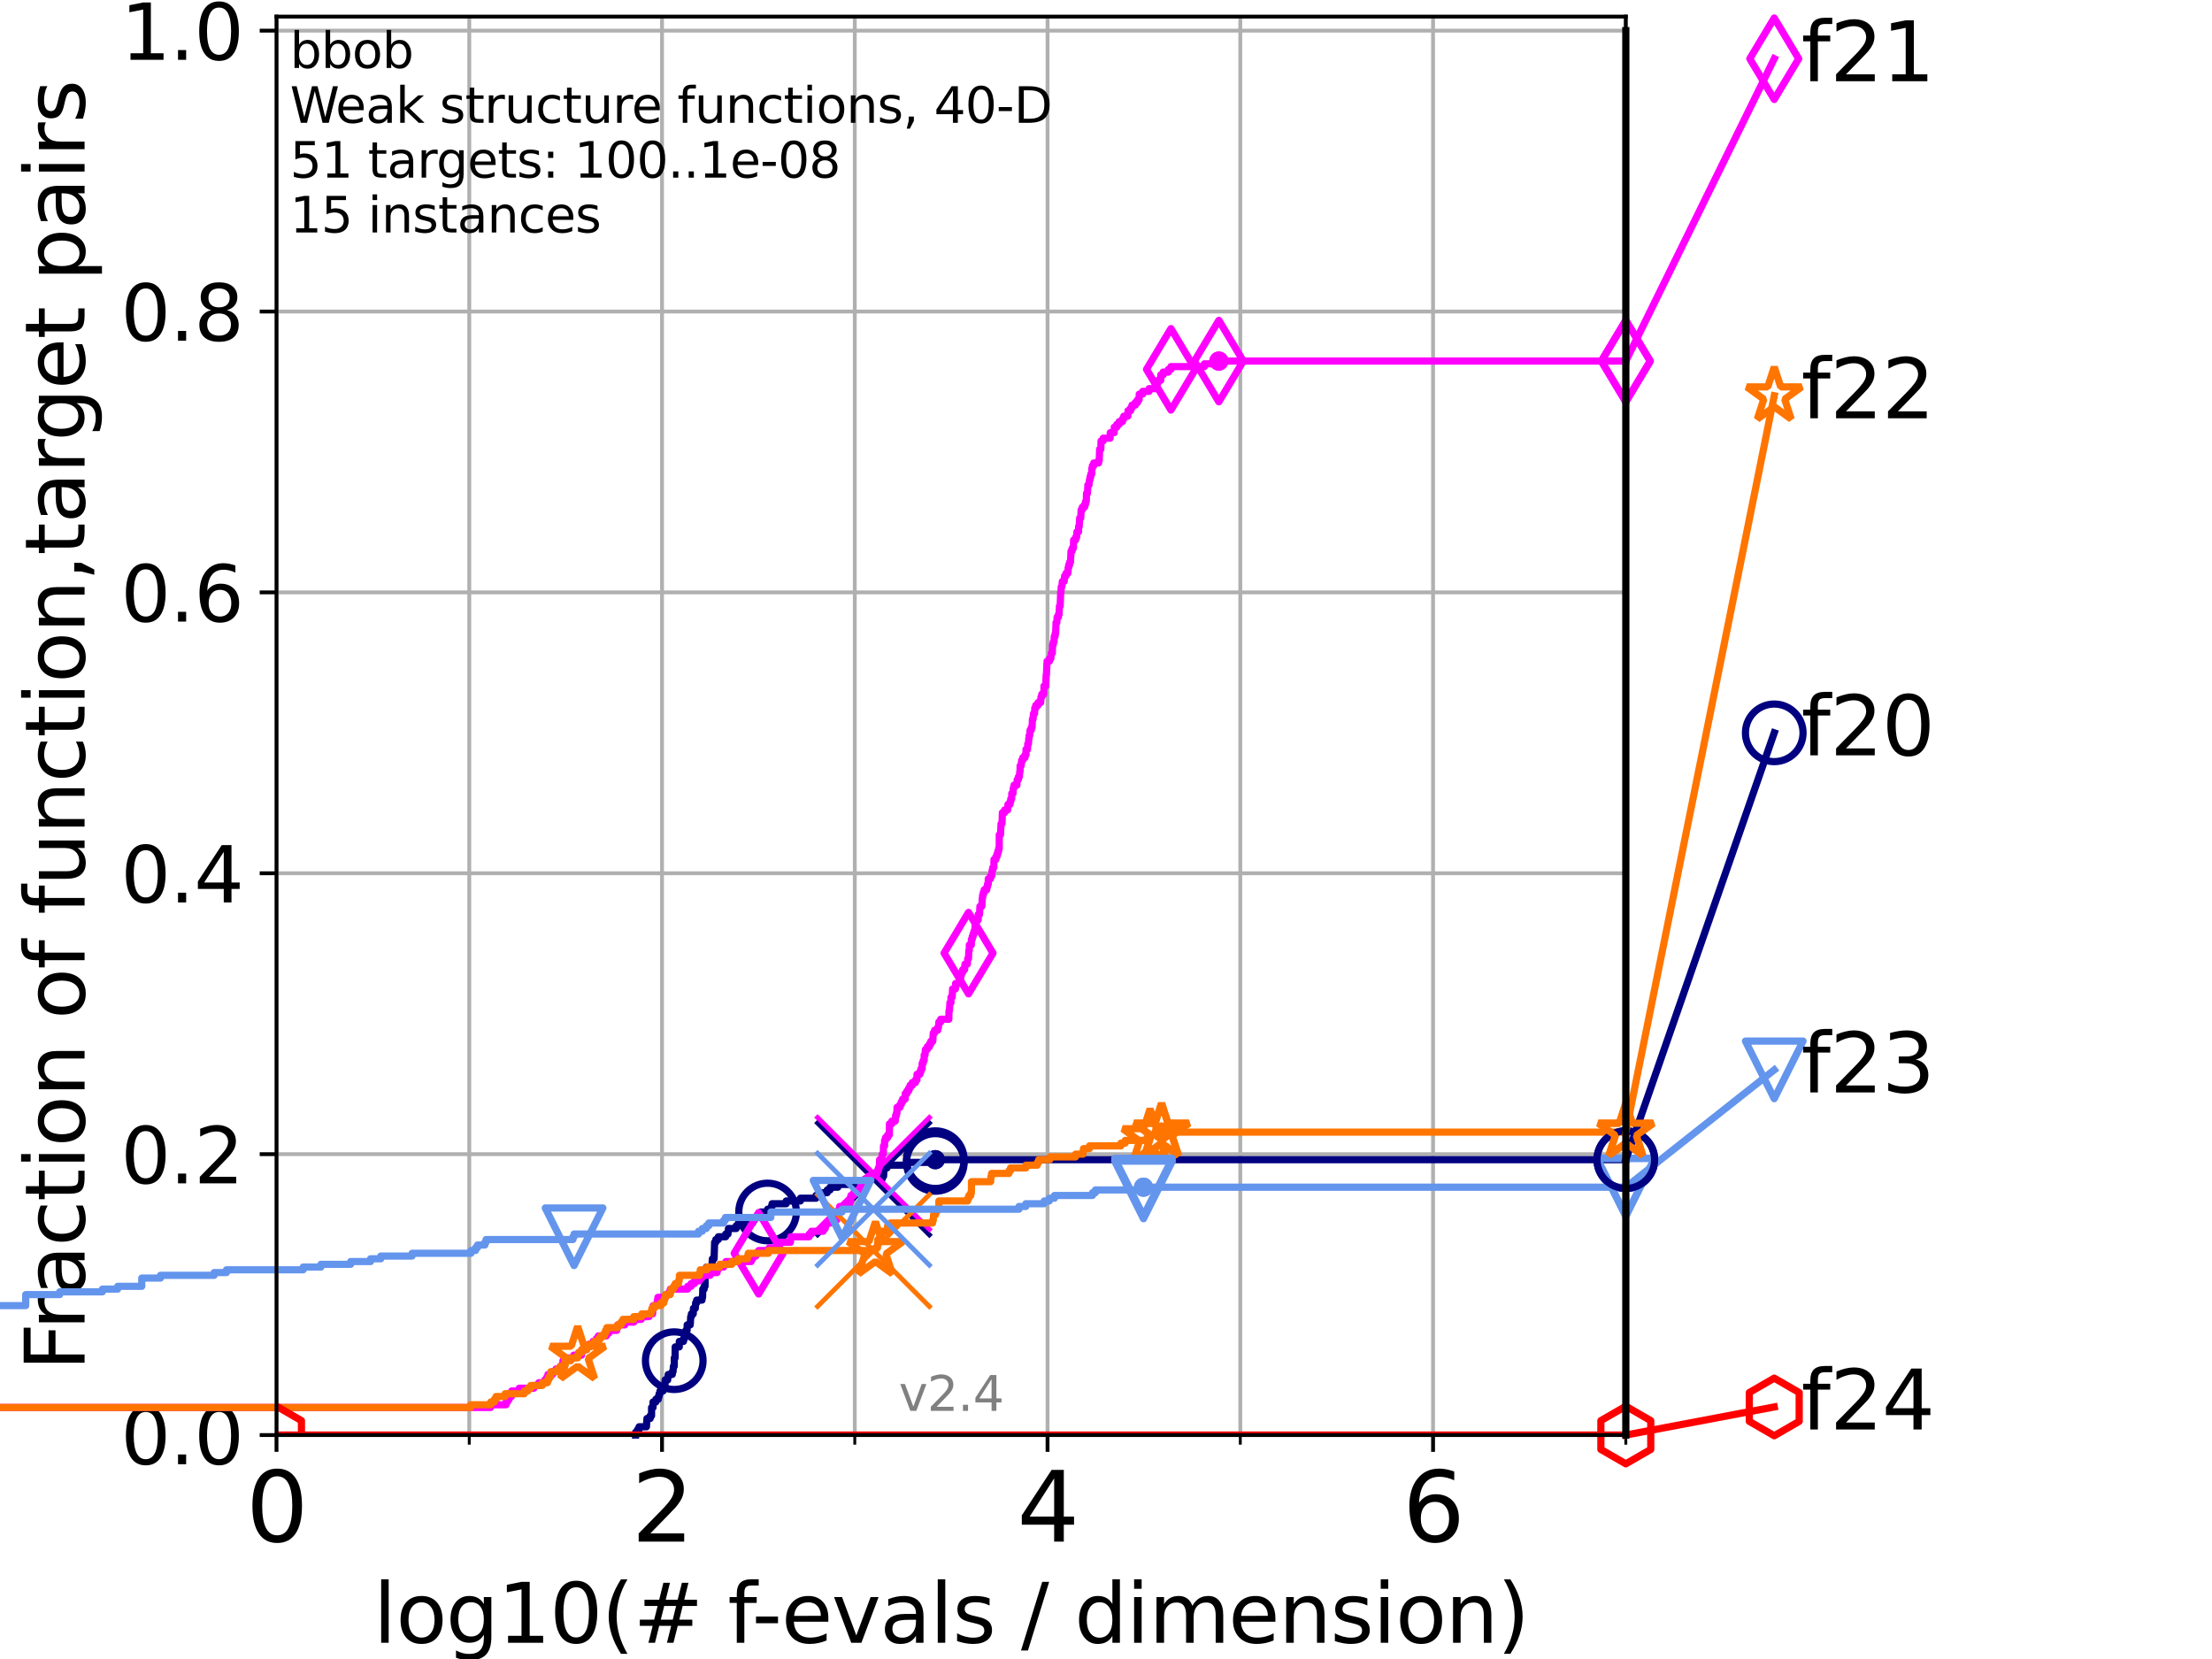 <?xml version="1.0" encoding="utf-8" standalone="no"?>
<!DOCTYPE svg PUBLIC "-//W3C//DTD SVG 1.1//EN"
  "http://www.w3.org/Graphics/SVG/1.1/DTD/svg11.dtd">
<svg height="345.6pt" version="1.1" viewBox="0 0 460.8 345.6" width="460.8pt" xmlns="http://www.w3.org/2000/svg" xmlns:xlink="http://www.w3.org/1999/xlink">
 <defs>
  <style type="text/css">*{stroke-linecap:butt;stroke-linejoin:round;}</style>
 </defs>
 <g id="figure_1">
  <g id="patch_1">
   <path d="M 0 345.6 
L 460.8 345.6 
L 460.8 0 
L 0 0 
z
" style="fill:#ffffff;"/>
  </g>
  <g id="axes_1">
   <g id="patch_2">
    <path d="M 57.6 298.944 
L 338.688 298.944 
L 338.688 3.456 
L 57.6 3.456 
z
" style="fill:#ffffff;"/>
   </g>
   <g id="matplotlib.axis_1">
    <g id="xtick_1">
     <g id="line2d_1">
      <path clip-path="url(#pbe6199bae7)" d="M 57.6 298.944 
L 57.6 3.456 
" style="fill:none;stroke:#b0b0b0;stroke-linecap:square;stroke-width:0.8;"/>
     </g>
     <g id="line2d_2">
      <defs>
       <path d="M 0 0 
L 0 3.5 
" id="mce76f95ff2" style="stroke:#000000;stroke-width:0.8;"/>
      </defs>
      <g>
       <use style="stroke:#000000;stroke-width:0.8;" x="57.6" xlink:href="#mce76f95ff2" y="298.944"/>
      </g>
     </g>
     <g id="text_1">
      <!-- 0 -->
      <g transform="translate(51.237 321.141)scale(0.2 -0.2)">
       <defs>
        <path d="M 2034 4250 
Q 1547 4250 1301 3770 
Q 1056 3291 1056 2328 
Q 1056 1369 1301 889 
Q 1547 409 2034 409 
Q 2525 409 2770 889 
Q 3016 1369 3016 2328 
Q 3016 3291 2770 3770 
Q 2525 4250 2034 4250 
z
M 2034 4750 
Q 2819 4750 3233 4129 
Q 3647 3509 3647 2328 
Q 3647 1150 3233 529 
Q 2819 -91 2034 -91 
Q 1250 -91 836 529 
Q 422 1150 422 2328 
Q 422 3509 836 4129 
Q 1250 4750 2034 4750 
z
" id="DejaVuSans-30" transform="scale(0.016)"/>
       </defs>
       <use xlink:href="#DejaVuSans-30"/>
      </g>
     </g>
    </g>
    <g id="xtick_2">
     <g id="line2d_3">
      <path clip-path="url(#pbe6199bae7)" d="M 137.911 298.944 
L 137.911 3.456 
" style="fill:none;stroke:#b0b0b0;stroke-linecap:square;stroke-width:0.8;"/>
     </g>
     <g id="line2d_4">
      <g>
       <use style="stroke:#000000;stroke-width:0.8;" x="137.911" xlink:href="#mce76f95ff2" y="298.944"/>
      </g>
     </g>
     <g id="text_2">
      <!-- 2 -->
      <g transform="translate(131.548 321.141)scale(0.2 -0.2)">
       <defs>
        <path d="M 1228 531 
L 3431 531 
L 3431 0 
L 469 0 
L 469 531 
Q 828 903 1448 1529 
Q 2069 2156 2228 2338 
Q 2531 2678 2651 2914 
Q 2772 3150 2772 3378 
Q 2772 3750 2511 3984 
Q 2250 4219 1831 4219 
Q 1534 4219 1204 4116 
Q 875 4013 500 3803 
L 500 4441 
Q 881 4594 1212 4672 
Q 1544 4750 1819 4750 
Q 2544 4750 2975 4387 
Q 3406 4025 3406 3419 
Q 3406 3131 3298 2873 
Q 3191 2616 2906 2266 
Q 2828 2175 2409 1742 
Q 1991 1309 1228 531 
z
" id="DejaVuSans-32" transform="scale(0.016)"/>
       </defs>
       <use xlink:href="#DejaVuSans-32"/>
      </g>
     </g>
    </g>
    <g id="xtick_3">
     <g id="line2d_5">
      <path clip-path="url(#pbe6199bae7)" d="M 218.222 298.944 
L 218.222 3.456 
" style="fill:none;stroke:#b0b0b0;stroke-linecap:square;stroke-width:0.8;"/>
     </g>
     <g id="line2d_6">
      <g>
       <use style="stroke:#000000;stroke-width:0.8;" x="218.222" xlink:href="#mce76f95ff2" y="298.944"/>
      </g>
     </g>
     <g id="text_3">
      <!-- 4 -->
      <g transform="translate(211.859 321.141)scale(0.2 -0.2)">
       <defs>
        <path d="M 2419 4116 
L 825 1625 
L 2419 1625 
L 2419 4116 
z
M 2253 4666 
L 3047 4666 
L 3047 1625 
L 3713 1625 
L 3713 1100 
L 3047 1100 
L 3047 0 
L 2419 0 
L 2419 1100 
L 313 1100 
L 313 1709 
L 2253 4666 
z
" id="DejaVuSans-34" transform="scale(0.016)"/>
       </defs>
       <use xlink:href="#DejaVuSans-34"/>
      </g>
     </g>
    </g>
    <g id="xtick_4">
     <g id="line2d_7">
      <path clip-path="url(#pbe6199bae7)" d="M 298.533 298.944 
L 298.533 3.456 
" style="fill:none;stroke:#b0b0b0;stroke-linecap:square;stroke-width:0.8;"/>
     </g>
     <g id="line2d_8">
      <g>
       <use style="stroke:#000000;stroke-width:0.8;" x="298.533" xlink:href="#mce76f95ff2" y="298.944"/>
      </g>
     </g>
     <g id="text_4">
      <!-- 6 -->
      <g transform="translate(292.17 321.141)scale(0.2 -0.2)">
       <defs>
        <path d="M 2113 2584 
Q 1688 2584 1439 2293 
Q 1191 2003 1191 1497 
Q 1191 994 1439 701 
Q 1688 409 2113 409 
Q 2538 409 2786 701 
Q 3034 994 3034 1497 
Q 3034 2003 2786 2293 
Q 2538 2584 2113 2584 
z
M 3366 4563 
L 3366 3988 
Q 3128 4100 2886 4159 
Q 2644 4219 2406 4219 
Q 1781 4219 1451 3797 
Q 1122 3375 1075 2522 
Q 1259 2794 1537 2939 
Q 1816 3084 2150 3084 
Q 2853 3084 3261 2657 
Q 3669 2231 3669 1497 
Q 3669 778 3244 343 
Q 2819 -91 2113 -91 
Q 1303 -91 875 529 
Q 447 1150 447 2328 
Q 447 3434 972 4092 
Q 1497 4750 2381 4750 
Q 2619 4750 2861 4703 
Q 3103 4656 3366 4563 
z
" id="DejaVuSans-36" transform="scale(0.016)"/>
       </defs>
       <use xlink:href="#DejaVuSans-36"/>
      </g>
     </g>
    </g>
    <g id="xtick_5">
     <g id="line2d_9">
      <path clip-path="url(#pbe6199bae7)" d="M 97.755 298.944 
L 97.755 3.456 
" style="fill:none;stroke:#b0b0b0;stroke-linecap:square;stroke-width:0.8;"/>
     </g>
     <g id="line2d_10">
      <defs>
       <path d="M 0 0 
L 0 2 
" id="mc043b94d37" style="stroke:#000000;stroke-width:0.6;"/>
      </defs>
      <g>
       <use style="stroke:#000000;stroke-width:0.6;" x="97.755" xlink:href="#mc043b94d37" y="298.944"/>
      </g>
     </g>
    </g>
    <g id="xtick_6">
     <g id="line2d_11">
      <path clip-path="url(#pbe6199bae7)" d="M 178.066 298.944 
L 178.066 3.456 
" style="fill:none;stroke:#b0b0b0;stroke-linecap:square;stroke-width:0.8;"/>
     </g>
     <g id="line2d_12">
      <g>
       <use style="stroke:#000000;stroke-width:0.6;" x="178.066" xlink:href="#mc043b94d37" y="298.944"/>
      </g>
     </g>
    </g>
    <g id="xtick_7">
     <g id="line2d_13">
      <path clip-path="url(#pbe6199bae7)" d="M 258.377 298.944 
L 258.377 3.456 
" style="fill:none;stroke:#b0b0b0;stroke-linecap:square;stroke-width:0.8;"/>
     </g>
     <g id="line2d_14">
      <g>
       <use style="stroke:#000000;stroke-width:0.6;" x="258.377" xlink:href="#mc043b94d37" y="298.944"/>
      </g>
     </g>
    </g>
    <g id="xtick_8">
     <g id="line2d_15">
      <path clip-path="url(#pbe6199bae7)" d="M 338.688 298.944 
L 338.688 3.456 
" style="fill:none;stroke:#b0b0b0;stroke-linecap:square;stroke-width:0.8;"/>
     </g>
     <g id="line2d_16">
      <g>
       <use style="stroke:#000000;stroke-width:0.6;" x="338.688" xlink:href="#mc043b94d37" y="298.944"/>
      </g>
     </g>
    </g>
    <g id="text_5">
     <!-- log10(# f-evals / dimension) -->
     <g transform="translate(77.764 342.218)scale(0.17 -0.17)">
      <defs>
       <path d="M 603 4863 
L 1178 4863 
L 1178 0 
L 603 0 
L 603 4863 
z
" id="DejaVuSans-6c" transform="scale(0.016)"/>
       <path d="M 1959 3097 
Q 1497 3097 1228 2736 
Q 959 2375 959 1747 
Q 959 1119 1226 758 
Q 1494 397 1959 397 
Q 2419 397 2687 759 
Q 2956 1122 2956 1747 
Q 2956 2369 2687 2733 
Q 2419 3097 1959 3097 
z
M 1959 3584 
Q 2709 3584 3137 3096 
Q 3566 2609 3566 1747 
Q 3566 888 3137 398 
Q 2709 -91 1959 -91 
Q 1206 -91 779 398 
Q 353 888 353 1747 
Q 353 2609 779 3096 
Q 1206 3584 1959 3584 
z
" id="DejaVuSans-6f" transform="scale(0.016)"/>
       <path d="M 2906 1791 
Q 2906 2416 2648 2759 
Q 2391 3103 1925 3103 
Q 1463 3103 1205 2759 
Q 947 2416 947 1791 
Q 947 1169 1205 825 
Q 1463 481 1925 481 
Q 2391 481 2648 825 
Q 2906 1169 2906 1791 
z
M 3481 434 
Q 3481 -459 3084 -895 
Q 2688 -1331 1869 -1331 
Q 1566 -1331 1297 -1286 
Q 1028 -1241 775 -1147 
L 775 -588 
Q 1028 -725 1275 -790 
Q 1522 -856 1778 -856 
Q 2344 -856 2625 -561 
Q 2906 -266 2906 331 
L 2906 616 
Q 2728 306 2450 153 
Q 2172 0 1784 0 
Q 1141 0 747 490 
Q 353 981 353 1791 
Q 353 2603 747 3093 
Q 1141 3584 1784 3584 
Q 2172 3584 2450 3431 
Q 2728 3278 2906 2969 
L 2906 3500 
L 3481 3500 
L 3481 434 
z
" id="DejaVuSans-67" transform="scale(0.016)"/>
       <path d="M 794 531 
L 1825 531 
L 1825 4091 
L 703 3866 
L 703 4441 
L 1819 4666 
L 2450 4666 
L 2450 531 
L 3481 531 
L 3481 0 
L 794 0 
L 794 531 
z
" id="DejaVuSans-31" transform="scale(0.016)"/>
       <path d="M 1984 4856 
Q 1566 4138 1362 3434 
Q 1159 2731 1159 2009 
Q 1159 1288 1364 580 
Q 1569 -128 1984 -844 
L 1484 -844 
Q 1016 -109 783 600 
Q 550 1309 550 2009 
Q 550 2706 781 3412 
Q 1013 4119 1484 4856 
L 1984 4856 
z
" id="DejaVuSans-28" transform="scale(0.016)"/>
       <path d="M 3272 2816 
L 2363 2816 
L 2100 1772 
L 3016 1772 
L 3272 2816 
z
M 2803 4594 
L 2478 3297 
L 3391 3297 
L 3719 4594 
L 4219 4594 
L 3897 3297 
L 4872 3297 
L 4872 2816 
L 3775 2816 
L 3519 1772 
L 4513 1772 
L 4513 1294 
L 3397 1294 
L 3072 0 
L 2572 0 
L 2894 1294 
L 1978 1294 
L 1656 0 
L 1153 0 
L 1478 1294 
L 494 1294 
L 494 1772 
L 1594 1772 
L 1856 2816 
L 850 2816 
L 850 3297 
L 1978 3297 
L 2297 4594 
L 2803 4594 
z
" id="DejaVuSans-23" transform="scale(0.016)"/>
       <path id="DejaVuSans-20" transform="scale(0.016)"/>
       <path d="M 2375 4863 
L 2375 4384 
L 1825 4384 
Q 1516 4384 1395 4259 
Q 1275 4134 1275 3809 
L 1275 3500 
L 2222 3500 
L 2222 3053 
L 1275 3053 
L 1275 0 
L 697 0 
L 697 3053 
L 147 3053 
L 147 3500 
L 697 3500 
L 697 3744 
Q 697 4328 969 4595 
Q 1241 4863 1831 4863 
L 2375 4863 
z
" id="DejaVuSans-66" transform="scale(0.016)"/>
       <path d="M 313 2009 
L 1997 2009 
L 1997 1497 
L 313 1497 
L 313 2009 
z
" id="DejaVuSans-2d" transform="scale(0.016)"/>
       <path d="M 3597 1894 
L 3597 1613 
L 953 1613 
Q 991 1019 1311 708 
Q 1631 397 2203 397 
Q 2534 397 2845 478 
Q 3156 559 3463 722 
L 3463 178 
Q 3153 47 2828 -22 
Q 2503 -91 2169 -91 
Q 1331 -91 842 396 
Q 353 884 353 1716 
Q 353 2575 817 3079 
Q 1281 3584 2069 3584 
Q 2775 3584 3186 3129 
Q 3597 2675 3597 1894 
z
M 3022 2063 
Q 3016 2534 2758 2815 
Q 2500 3097 2075 3097 
Q 1594 3097 1305 2825 
Q 1016 2553 972 2059 
L 3022 2063 
z
" id="DejaVuSans-65" transform="scale(0.016)"/>
       <path d="M 191 3500 
L 800 3500 
L 1894 563 
L 2988 3500 
L 3597 3500 
L 2284 0 
L 1503 0 
L 191 3500 
z
" id="DejaVuSans-76" transform="scale(0.016)"/>
       <path d="M 2194 1759 
Q 1497 1759 1228 1600 
Q 959 1441 959 1056 
Q 959 750 1161 570 
Q 1363 391 1709 391 
Q 2188 391 2477 730 
Q 2766 1069 2766 1631 
L 2766 1759 
L 2194 1759 
z
M 3341 1997 
L 3341 0 
L 2766 0 
L 2766 531 
Q 2569 213 2275 61 
Q 1981 -91 1556 -91 
Q 1019 -91 701 211 
Q 384 513 384 1019 
Q 384 1609 779 1909 
Q 1175 2209 1959 2209 
L 2766 2209 
L 2766 2266 
Q 2766 2663 2505 2880 
Q 2244 3097 1772 3097 
Q 1472 3097 1187 3025 
Q 903 2953 641 2809 
L 641 3341 
Q 956 3463 1253 3523 
Q 1550 3584 1831 3584 
Q 2591 3584 2966 3190 
Q 3341 2797 3341 1997 
z
" id="DejaVuSans-61" transform="scale(0.016)"/>
       <path d="M 2834 3397 
L 2834 2853 
Q 2591 2978 2328 3040 
Q 2066 3103 1784 3103 
Q 1356 3103 1142 2972 
Q 928 2841 928 2578 
Q 928 2378 1081 2264 
Q 1234 2150 1697 2047 
L 1894 2003 
Q 2506 1872 2764 1633 
Q 3022 1394 3022 966 
Q 3022 478 2636 193 
Q 2250 -91 1575 -91 
Q 1294 -91 989 -36 
Q 684 19 347 128 
L 347 722 
Q 666 556 975 473 
Q 1284 391 1588 391 
Q 1994 391 2212 530 
Q 2431 669 2431 922 
Q 2431 1156 2273 1281 
Q 2116 1406 1581 1522 
L 1381 1569 
Q 847 1681 609 1914 
Q 372 2147 372 2553 
Q 372 3047 722 3315 
Q 1072 3584 1716 3584 
Q 2034 3584 2315 3537 
Q 2597 3491 2834 3397 
z
" id="DejaVuSans-73" transform="scale(0.016)"/>
       <path d="M 1625 4666 
L 2156 4666 
L 531 -594 
L 0 -594 
L 1625 4666 
z
" id="DejaVuSans-2f" transform="scale(0.016)"/>
       <path d="M 2906 2969 
L 2906 4863 
L 3481 4863 
L 3481 0 
L 2906 0 
L 2906 525 
Q 2725 213 2448 61 
Q 2172 -91 1784 -91 
Q 1150 -91 751 415 
Q 353 922 353 1747 
Q 353 2572 751 3078 
Q 1150 3584 1784 3584 
Q 2172 3584 2448 3432 
Q 2725 3281 2906 2969 
z
M 947 1747 
Q 947 1113 1208 752 
Q 1469 391 1925 391 
Q 2381 391 2643 752 
Q 2906 1113 2906 1747 
Q 2906 2381 2643 2742 
Q 2381 3103 1925 3103 
Q 1469 3103 1208 2742 
Q 947 2381 947 1747 
z
" id="DejaVuSans-64" transform="scale(0.016)"/>
       <path d="M 603 3500 
L 1178 3500 
L 1178 0 
L 603 0 
L 603 3500 
z
M 603 4863 
L 1178 4863 
L 1178 4134 
L 603 4134 
L 603 4863 
z
" id="DejaVuSans-69" transform="scale(0.016)"/>
       <path d="M 3328 2828 
Q 3544 3216 3844 3400 
Q 4144 3584 4550 3584 
Q 5097 3584 5394 3201 
Q 5691 2819 5691 2113 
L 5691 0 
L 5113 0 
L 5113 2094 
Q 5113 2597 4934 2840 
Q 4756 3084 4391 3084 
Q 3944 3084 3684 2787 
Q 3425 2491 3425 1978 
L 3425 0 
L 2847 0 
L 2847 2094 
Q 2847 2600 2669 2842 
Q 2491 3084 2119 3084 
Q 1678 3084 1418 2786 
Q 1159 2488 1159 1978 
L 1159 0 
L 581 0 
L 581 3500 
L 1159 3500 
L 1159 2956 
Q 1356 3278 1631 3431 
Q 1906 3584 2284 3584 
Q 2666 3584 2933 3390 
Q 3200 3197 3328 2828 
z
" id="DejaVuSans-6d" transform="scale(0.016)"/>
       <path d="M 3513 2113 
L 3513 0 
L 2938 0 
L 2938 2094 
Q 2938 2591 2744 2837 
Q 2550 3084 2163 3084 
Q 1697 3084 1428 2787 
Q 1159 2491 1159 1978 
L 1159 0 
L 581 0 
L 581 3500 
L 1159 3500 
L 1159 2956 
Q 1366 3272 1645 3428 
Q 1925 3584 2291 3584 
Q 2894 3584 3203 3211 
Q 3513 2838 3513 2113 
z
" id="DejaVuSans-6e" transform="scale(0.016)"/>
       <path d="M 513 4856 
L 1013 4856 
Q 1481 4119 1714 3412 
Q 1947 2706 1947 2009 
Q 1947 1309 1714 600 
Q 1481 -109 1013 -844 
L 513 -844 
Q 928 -128 1133 580 
Q 1338 1288 1338 2009 
Q 1338 2731 1133 3434 
Q 928 4138 513 4856 
z
" id="DejaVuSans-29" transform="scale(0.016)"/>
      </defs>
      <use xlink:href="#DejaVuSans-6c"/>
      <use x="27.783" xlink:href="#DejaVuSans-6f"/>
      <use x="88.965" xlink:href="#DejaVuSans-67"/>
      <use x="152.441" xlink:href="#DejaVuSans-31"/>
      <use x="216.064" xlink:href="#DejaVuSans-30"/>
      <use x="279.688" xlink:href="#DejaVuSans-28"/>
      <use x="318.701" xlink:href="#DejaVuSans-23"/>
      <use x="402.49" xlink:href="#DejaVuSans-20"/>
      <use x="434.277" xlink:href="#DejaVuSans-66"/>
      <use x="463.982" xlink:href="#DejaVuSans-2d"/>
      <use x="500.066" xlink:href="#DejaVuSans-65"/>
      <use x="561.59" xlink:href="#DejaVuSans-76"/>
      <use x="620.77" xlink:href="#DejaVuSans-61"/>
      <use x="682.049" xlink:href="#DejaVuSans-6c"/>
      <use x="709.832" xlink:href="#DejaVuSans-73"/>
      <use x="761.932" xlink:href="#DejaVuSans-20"/>
      <use x="793.719" xlink:href="#DejaVuSans-2f"/>
      <use x="827.41" xlink:href="#DejaVuSans-20"/>
      <use x="859.197" xlink:href="#DejaVuSans-64"/>
      <use x="922.674" xlink:href="#DejaVuSans-69"/>
      <use x="950.457" xlink:href="#DejaVuSans-6d"/>
      <use x="1047.869" xlink:href="#DejaVuSans-65"/>
      <use x="1109.393" xlink:href="#DejaVuSans-6e"/>
      <use x="1172.771" xlink:href="#DejaVuSans-73"/>
      <use x="1224.871" xlink:href="#DejaVuSans-69"/>
      <use x="1252.654" xlink:href="#DejaVuSans-6f"/>
      <use x="1313.836" xlink:href="#DejaVuSans-6e"/>
      <use x="1377.215" xlink:href="#DejaVuSans-29"/>
     </g>
    </g>
   </g>
   <g id="matplotlib.axis_2">
    <g id="ytick_1">
     <g id="line2d_17">
      <path clip-path="url(#pbe6199bae7)" d="M 57.6 298.944 
L 338.688 298.944 
" style="fill:none;stroke:#b0b0b0;stroke-linecap:square;stroke-width:0.8;"/>
     </g>
     <g id="line2d_18">
      <defs>
       <path d="M 0 0 
L -3.5 0 
" id="m4f5ae43a35" style="stroke:#000000;stroke-width:0.8;"/>
      </defs>
      <g>
       <use style="stroke:#000000;stroke-width:0.8;" x="57.6" xlink:href="#m4f5ae43a35" y="298.944"/>
      </g>
     </g>
     <g id="text_6">
      <!-- 0.0 -->
      <g transform="translate(25.155 305.023)scale(0.16 -0.16)">
       <defs>
        <path d="M 684 794 
L 1344 794 
L 1344 0 
L 684 0 
L 684 794 
z
" id="DejaVuSans-2e" transform="scale(0.016)"/>
       </defs>
       <use xlink:href="#DejaVuSans-30"/>
       <use x="63.623" xlink:href="#DejaVuSans-2e"/>
       <use x="95.41" xlink:href="#DejaVuSans-30"/>
      </g>
     </g>
    </g>
    <g id="ytick_2">
     <g id="line2d_19">
      <path clip-path="url(#pbe6199bae7)" d="M 57.6 240.432 
L 338.688 240.432 
" style="fill:none;stroke:#b0b0b0;stroke-linecap:square;stroke-width:0.8;"/>
     </g>
     <g id="line2d_20">
      <g>
       <use style="stroke:#000000;stroke-width:0.8;" x="57.6" xlink:href="#m4f5ae43a35" y="240.432"/>
      </g>
     </g>
     <g id="text_7">
      <!-- 0.2 -->
      <g transform="translate(25.155 246.51)scale(0.16 -0.16)">
       <use xlink:href="#DejaVuSans-30"/>
       <use x="63.623" xlink:href="#DejaVuSans-2e"/>
       <use x="95.41" xlink:href="#DejaVuSans-32"/>
      </g>
     </g>
    </g>
    <g id="ytick_3">
     <g id="line2d_21">
      <path clip-path="url(#pbe6199bae7)" d="M 57.6 181.919 
L 338.688 181.919 
" style="fill:none;stroke:#b0b0b0;stroke-linecap:square;stroke-width:0.8;"/>
     </g>
     <g id="line2d_22">
      <g>
       <use style="stroke:#000000;stroke-width:0.8;" x="57.6" xlink:href="#m4f5ae43a35" y="181.919"/>
      </g>
     </g>
     <g id="text_8">
      <!-- 0.4 -->
      <g transform="translate(25.155 187.998)scale(0.16 -0.16)">
       <use xlink:href="#DejaVuSans-30"/>
       <use x="63.623" xlink:href="#DejaVuSans-2e"/>
       <use x="95.41" xlink:href="#DejaVuSans-34"/>
      </g>
     </g>
    </g>
    <g id="ytick_4">
     <g id="line2d_23">
      <path clip-path="url(#pbe6199bae7)" d="M 57.6 123.407 
L 338.688 123.407 
" style="fill:none;stroke:#b0b0b0;stroke-linecap:square;stroke-width:0.8;"/>
     </g>
     <g id="line2d_24">
      <g>
       <use style="stroke:#000000;stroke-width:0.8;" x="57.6" xlink:href="#m4f5ae43a35" y="123.407"/>
      </g>
     </g>
     <g id="text_9">
      <!-- 0.6 -->
      <g transform="translate(25.155 129.485)scale(0.16 -0.16)">
       <use xlink:href="#DejaVuSans-30"/>
       <use x="63.623" xlink:href="#DejaVuSans-2e"/>
       <use x="95.41" xlink:href="#DejaVuSans-36"/>
      </g>
     </g>
    </g>
    <g id="ytick_5">
     <g id="line2d_25">
      <path clip-path="url(#pbe6199bae7)" d="M 57.6 64.894 
L 338.688 64.894 
" style="fill:none;stroke:#b0b0b0;stroke-linecap:square;stroke-width:0.8;"/>
     </g>
     <g id="line2d_26">
      <g>
       <use style="stroke:#000000;stroke-width:0.8;" x="57.6" xlink:href="#m4f5ae43a35" y="64.894"/>
      </g>
     </g>
     <g id="text_10">
      <!-- 0.8 -->
      <g transform="translate(25.155 70.973)scale(0.16 -0.16)">
       <defs>
        <path d="M 2034 2216 
Q 1584 2216 1326 1975 
Q 1069 1734 1069 1313 
Q 1069 891 1326 650 
Q 1584 409 2034 409 
Q 2484 409 2743 651 
Q 3003 894 3003 1313 
Q 3003 1734 2745 1975 
Q 2488 2216 2034 2216 
z
M 1403 2484 
Q 997 2584 770 2862 
Q 544 3141 544 3541 
Q 544 4100 942 4425 
Q 1341 4750 2034 4750 
Q 2731 4750 3128 4425 
Q 3525 4100 3525 3541 
Q 3525 3141 3298 2862 
Q 3072 2584 2669 2484 
Q 3125 2378 3379 2068 
Q 3634 1759 3634 1313 
Q 3634 634 3220 271 
Q 2806 -91 2034 -91 
Q 1263 -91 848 271 
Q 434 634 434 1313 
Q 434 1759 690 2068 
Q 947 2378 1403 2484 
z
M 1172 3481 
Q 1172 3119 1398 2916 
Q 1625 2713 2034 2713 
Q 2441 2713 2670 2916 
Q 2900 3119 2900 3481 
Q 2900 3844 2670 4047 
Q 2441 4250 2034 4250 
Q 1625 4250 1398 4047 
Q 1172 3844 1172 3481 
z
" id="DejaVuSans-38" transform="scale(0.016)"/>
       </defs>
       <use xlink:href="#DejaVuSans-30"/>
       <use x="63.623" xlink:href="#DejaVuSans-2e"/>
       <use x="95.41" xlink:href="#DejaVuSans-38"/>
      </g>
     </g>
    </g>
    <g id="ytick_6">
     <g id="line2d_27">
      <path clip-path="url(#pbe6199bae7)" d="M 57.6 6.382 
L 338.688 6.382 
" style="fill:none;stroke:#b0b0b0;stroke-linecap:square;stroke-width:0.8;"/>
     </g>
     <g id="line2d_28">
      <g>
       <use style="stroke:#000000;stroke-width:0.8;" x="57.6" xlink:href="#m4f5ae43a35" y="6.382"/>
      </g>
     </g>
     <g id="text_11">
      <!-- 1.0 -->
      <g transform="translate(25.155 12.46)scale(0.16 -0.16)">
       <use xlink:href="#DejaVuSans-31"/>
       <use x="63.623" xlink:href="#DejaVuSans-2e"/>
       <use x="95.41" xlink:href="#DejaVuSans-30"/>
      </g>
     </g>
    </g>
    <g id="text_12">
     <!-- Fraction of function,target pairs -->
     <g transform="translate(17.62 285.585)rotate(-90)scale(0.17 -0.17)">
      <defs>
       <path d="M 628 4666 
L 3309 4666 
L 3309 4134 
L 1259 4134 
L 1259 2759 
L 3109 2759 
L 3109 2228 
L 1259 2228 
L 1259 0 
L 628 0 
L 628 4666 
z
" id="DejaVuSans-46" transform="scale(0.016)"/>
       <path d="M 2631 2963 
Q 2534 3019 2420 3045 
Q 2306 3072 2169 3072 
Q 1681 3072 1420 2755 
Q 1159 2438 1159 1844 
L 1159 0 
L 581 0 
L 581 3500 
L 1159 3500 
L 1159 2956 
Q 1341 3275 1631 3429 
Q 1922 3584 2338 3584 
Q 2397 3584 2469 3576 
Q 2541 3569 2628 3553 
L 2631 2963 
z
" id="DejaVuSans-72" transform="scale(0.016)"/>
       <path d="M 3122 3366 
L 3122 2828 
Q 2878 2963 2633 3030 
Q 2388 3097 2138 3097 
Q 1578 3097 1268 2742 
Q 959 2388 959 1747 
Q 959 1106 1268 751 
Q 1578 397 2138 397 
Q 2388 397 2633 464 
Q 2878 531 3122 666 
L 3122 134 
Q 2881 22 2623 -34 
Q 2366 -91 2075 -91 
Q 1284 -91 818 406 
Q 353 903 353 1747 
Q 353 2603 823 3093 
Q 1294 3584 2113 3584 
Q 2378 3584 2631 3529 
Q 2884 3475 3122 3366 
z
" id="DejaVuSans-63" transform="scale(0.016)"/>
       <path d="M 1172 4494 
L 1172 3500 
L 2356 3500 
L 2356 3053 
L 1172 3053 
L 1172 1153 
Q 1172 725 1289 603 
Q 1406 481 1766 481 
L 2356 481 
L 2356 0 
L 1766 0 
Q 1100 0 847 248 
Q 594 497 594 1153 
L 594 3053 
L 172 3053 
L 172 3500 
L 594 3500 
L 594 4494 
L 1172 4494 
z
" id="DejaVuSans-74" transform="scale(0.016)"/>
       <path d="M 544 1381 
L 544 3500 
L 1119 3500 
L 1119 1403 
Q 1119 906 1312 657 
Q 1506 409 1894 409 
Q 2359 409 2629 706 
Q 2900 1003 2900 1516 
L 2900 3500 
L 3475 3500 
L 3475 0 
L 2900 0 
L 2900 538 
Q 2691 219 2414 64 
Q 2138 -91 1772 -91 
Q 1169 -91 856 284 
Q 544 659 544 1381 
z
M 1991 3584 
L 1991 3584 
z
" id="DejaVuSans-75" transform="scale(0.016)"/>
       <path d="M 750 794 
L 1409 794 
L 1409 256 
L 897 -744 
L 494 -744 
L 750 256 
L 750 794 
z
" id="DejaVuSans-2c" transform="scale(0.016)"/>
       <path d="M 1159 525 
L 1159 -1331 
L 581 -1331 
L 581 3500 
L 1159 3500 
L 1159 2969 
Q 1341 3281 1617 3432 
Q 1894 3584 2278 3584 
Q 2916 3584 3314 3078 
Q 3713 2572 3713 1747 
Q 3713 922 3314 415 
Q 2916 -91 2278 -91 
Q 1894 -91 1617 61 
Q 1341 213 1159 525 
z
M 3116 1747 
Q 3116 2381 2855 2742 
Q 2594 3103 2138 3103 
Q 1681 3103 1420 2742 
Q 1159 2381 1159 1747 
Q 1159 1113 1420 752 
Q 1681 391 2138 391 
Q 2594 391 2855 752 
Q 3116 1113 3116 1747 
z
" id="DejaVuSans-70" transform="scale(0.016)"/>
      </defs>
      <use xlink:href="#DejaVuSans-46"/>
      <use x="50.27" xlink:href="#DejaVuSans-72"/>
      <use x="91.383" xlink:href="#DejaVuSans-61"/>
      <use x="152.662" xlink:href="#DejaVuSans-63"/>
      <use x="207.643" xlink:href="#DejaVuSans-74"/>
      <use x="246.852" xlink:href="#DejaVuSans-69"/>
      <use x="274.635" xlink:href="#DejaVuSans-6f"/>
      <use x="335.816" xlink:href="#DejaVuSans-6e"/>
      <use x="399.195" xlink:href="#DejaVuSans-20"/>
      <use x="430.982" xlink:href="#DejaVuSans-6f"/>
      <use x="492.164" xlink:href="#DejaVuSans-66"/>
      <use x="527.369" xlink:href="#DejaVuSans-20"/>
      <use x="559.156" xlink:href="#DejaVuSans-66"/>
      <use x="594.361" xlink:href="#DejaVuSans-75"/>
      <use x="657.74" xlink:href="#DejaVuSans-6e"/>
      <use x="721.119" xlink:href="#DejaVuSans-63"/>
      <use x="776.1" xlink:href="#DejaVuSans-74"/>
      <use x="815.309" xlink:href="#DejaVuSans-69"/>
      <use x="843.092" xlink:href="#DejaVuSans-6f"/>
      <use x="904.273" xlink:href="#DejaVuSans-6e"/>
      <use x="967.652" xlink:href="#DejaVuSans-2c"/>
      <use x="999.439" xlink:href="#DejaVuSans-74"/>
      <use x="1038.648" xlink:href="#DejaVuSans-61"/>
      <use x="1099.928" xlink:href="#DejaVuSans-72"/>
      <use x="1139.291" xlink:href="#DejaVuSans-67"/>
      <use x="1202.768" xlink:href="#DejaVuSans-65"/>
      <use x="1264.291" xlink:href="#DejaVuSans-74"/>
      <use x="1303.5" xlink:href="#DejaVuSans-20"/>
      <use x="1335.287" xlink:href="#DejaVuSans-70"/>
      <use x="1398.764" xlink:href="#DejaVuSans-61"/>
      <use x="1460.043" xlink:href="#DejaVuSans-69"/>
      <use x="1487.826" xlink:href="#DejaVuSans-72"/>
      <use x="1528.939" xlink:href="#DejaVuSans-73"/>
     </g>
    </g>
   </g>
   <g id="line2d_29">
    <defs>
     <path d="M 0 1.5 
C 0.398 1.5 0.779 1.342 1.061 1.061 
C 1.342 0.779 1.5 0.398 1.5 0 
C 1.5 -0.398 1.342 -0.779 1.061 -1.061 
C 0.779 -1.342 0.398 -1.5 0 -1.5 
C -0.398 -1.5 -0.779 -1.342 -1.061 -1.061 
C -1.342 -0.779 -1.5 -0.398 -1.5 0 
C -1.5 0.398 -1.342 0.779 -1.061 1.061 
C -0.779 1.342 -0.398 1.5 0 1.5 
z
" id="mab97bc3ade" style="stroke:#000080;"/>
    </defs>
    <g>
     <use style="fill:#000080;stroke:#000080;" x="194.843" xlink:href="#mab97bc3ade" y="241.579"/>
     <use style="fill:#000080;stroke:#000080;" x="194.843" xlink:href="#mab97bc3ade" y="241.579"/>
    </g>
   </g>
   <g id="line2d_30">
    <path d="M 132.399 298.944 
L 132.399 298.37 
L 132.818 298.37 
L 132.818 297.797 
L 133.131 297.797 
L 133.131 297.223 
L 134.667 297.223 
L 134.771 295.502 
L 135.442 295.502 
L 135.442 294.928 
L 135.731 294.928 
L 135.736 293.207 
L 136.035 293.207 
L 136.035 292.06 
L 136.627 292.06 
L 136.627 291.487 
L 137.14 291.487 
L 137.14 290.913 
L 137.308 290.913 
L 137.308 290.339 
L 137.487 290.339 
L 137.487 289.766 
L 138.136 289.766 
L 138.136 289.192 
L 138.511 289.192 
L 138.557 287.471 
L 139.091 287.471 
L 139.091 286.897 
L 139.204 286.897 
L 139.204 286.324 
L 140.05 286.324 
L 140.05 285.75 
L 140.207 285.75 
L 140.287 284.603 
L 140.458 284.603 
L 140.469 282.882 
L 140.634 282.882 
L 140.656 280.587 
L 141.507 280.587 
L 141.507 279.44 
L 142.382 279.44 
L 142.382 278.866 
L 142.587 278.866 
L 142.587 278.293 
L 142.739 278.293 
L 142.739 277.719 
L 142.868 277.719 
L 142.868 277.145 
L 143.138 277.145 
L 143.151 275.998 
L 143.788 275.998 
L 143.887 274.277 
L 144.029 274.277 
L 144.029 273.703 
L 144.412 273.703 
L 144.454 272.556 
L 144.845 272.556 
L 144.912 271.409 
L 145.129 271.409 
L 145.129 270.835 
L 146.24 270.835 
L 146.24 270.261 
L 146.359 270.261 
L 146.399 268.54 
L 146.686 268.54 
L 146.686 267.967 
L 146.87 267.967 
L 146.888 265.099 
L 147.007 265.099 
L 147.007 264.525 
L 147.18 264.525 
L 147.18 263.951 
L 148.297 263.951 
L 148.4 262.23 
L 148.759 262.23 
L 148.869 258.788 
L 149.118 258.788 
L 149.118 258.215 
L 149.644 258.215 
L 149.644 257.641 
L 151.169 257.641 
L 151.169 257.067 
L 151.655 257.067 
L 151.754 255.92 
L 153.37 255.92 
L 153.37 255.346 
L 153.826 255.346 
L 153.826 254.773 
L 156.794 254.773 
L 156.794 254.199 
L 157.148 254.199 
L 157.148 253.626 
L 157.893 253.626 
L 157.893 253.052 
L 158.468 253.052 
L 158.468 252.478 
L 159.905 252.478 
L 159.905 251.905 
L 160.665 251.905 
L 160.665 251.331 
L 160.841 251.331 
L 160.841 250.757 
L 163.783 250.757 
L 163.783 250.184 
L 166.733 250.184 
L 166.733 249.61 
L 169.993 249.61 
L 169.993 249.036 
L 171.269 249.036 
L 171.269 248.463 
L 172.323 248.463 
L 172.323 247.889 
L 172.915 247.889 
L 172.915 247.315 
L 174.534 247.315 
L 174.534 246.742 
L 178.95 246.742 
L 178.95 246.168 
L 180.282 246.168 
L 180.282 245.594 
L 183.793 245.594 
L 183.793 245.021 
L 184.073 245.021 
L 184.163 243.3 
L 184.784 243.3 
L 184.784 242.726 
L 189.07 242.726 
L 189.07 242.152 
L 194.843 242.152 
L 194.843 241.579 
L 338.688 241.579 
L 338.688 241.579 
" style="fill:none;stroke:#000080;stroke-linecap:square;stroke-width:1.5;"/>
   </g>
   <g id="line2d_31">
    <defs>
     <path d="M 0 6 
C 1.591 6 3.117 5.368 4.243 4.243 
C 5.368 3.117 6 1.591 6 0 
C 6 -1.591 5.368 -3.117 4.243 -4.243 
C 3.117 -5.368 1.591 -6 0 -6 
C -1.591 -6 -3.117 -5.368 -4.243 -4.243 
C -5.368 -3.117 -6 -1.591 -6 0 
C -6 1.591 -5.368 3.117 -4.243 4.243 
C -3.117 5.368 -1.591 6 0 6 
z
" id="m63a721221e" style="stroke:#000080;stroke-width:1.5;"/>
    </defs>
    <g>
     <use style="fill-opacity:0;stroke:#000080;stroke-width:1.5;" x="140.458" xlink:href="#m63a721221e" y="283.455"/>
     <use style="fill-opacity:0;stroke:#000080;stroke-width:1.5;" x="159.905" xlink:href="#m63a721221e" y="252.478"/>
     <use style="fill-opacity:0;stroke:#000080;stroke-width:1.5;" x="194.843" xlink:href="#m63a721221e" y="242.152"/>
     <use style="fill-opacity:0;stroke:#000080;stroke-width:1.5;" x="194.843" xlink:href="#m63a721221e" y="241.579"/>
     <use style="fill-opacity:0;stroke:#000080;stroke-width:1.5;" x="338.688" xlink:href="#m63a721221e" y="241.579"/>
    </g>
   </g>
   <g id="line2d_32">
    <path style="fill:none;stroke:#000080;stroke-linecap:square;stroke-width:1.5;"/>
    <g/>
   </g>
   <g id="line2d_33">
    <path clip-path="url(#pbe6199bae7)" d="M 181.958 245.594 
" style="fill:none;stroke:#000080;stroke-linecap:square;stroke-width:1.5;"/>
    <defs>
     <path d="M -12 12 
L 12 -12 
M -12 -12 
L 12 12 
" id="m47c897809a" style="stroke:#000080;"/>
    </defs>
    <g clip-path="url(#pbe6199bae7)">
     <use style="fill:#000080;stroke:#000080;" x="181.958" xlink:href="#m47c897809a" y="245.594"/>
    </g>
   </g>
   <g id="line2d_34">
    <defs>
     <path d="M 0 1.5 
C 0.398 1.5 0.779 1.342 1.061 1.061 
C 1.342 0.779 1.5 0.398 1.5 0 
C 1.5 -0.398 1.342 -0.779 1.061 -1.061 
C 0.779 -1.342 0.398 -1.5 0 -1.5 
C -0.398 -1.5 -0.779 -1.342 -1.061 -1.061 
C -1.342 -0.779 -1.5 -0.398 -1.5 0 
C -1.5 0.398 -1.342 0.779 -1.061 1.061 
C -0.779 1.342 -0.398 1.5 0 1.5 
z
" id="ma81afa7dd0" style="stroke:#ff00ff;"/>
    </defs>
    <g>
     <use style="fill:#ff00ff;stroke:#ff00ff;" x="253.91" xlink:href="#ma81afa7dd0" y="75.22"/>
     <use style="fill:#ff00ff;stroke:#ff00ff;" x="253.91" xlink:href="#ma81afa7dd0" y="75.22"/>
    </g>
   </g>
   <g id="line2d_35">
    <path d="M -1 293.207 
L 102.196 293.207 
L 102.196 292.634 
L 105.426 292.634 
L 105.426 292.06 
L 105.733 292.06 
L 105.733 291.487 
L 106.088 291.487 
L 106.088 290.913 
L 106.541 290.913 
L 106.594 289.766 
L 108.175 289.766 
L 108.175 289.192 
L 111.206 289.192 
L 111.206 288.618 
L 112.243 288.618 
L 112.243 288.045 
L 113.489 288.045 
L 113.489 287.471 
L 113.908 287.471 
L 113.908 286.897 
L 114.148 286.897 
L 114.148 286.324 
L 115.093 286.324 
L 115.093 285.75 
L 115.82 285.75 
L 115.82 285.176 
L 116.739 285.176 
L 116.739 284.603 
L 117.203 284.603 
L 117.274 283.455 
L 117.779 283.455 
L 117.779 282.882 
L 119.528 282.882 
L 119.528 282.308 
L 121.151 282.308 
L 121.185 281.161 
L 122.148 281.161 
L 122.148 280.587 
L 122.709 280.587 
L 122.709 280.013 
L 123.534 280.013 
L 123.534 279.44 
L 124.236 279.44 
L 124.236 278.866 
L 124.651 278.866 
L 124.651 278.293 
L 126.33 278.293 
L 126.33 277.719 
L 126.839 277.719 
L 126.839 277.145 
L 128.479 277.145 
L 128.479 276.572 
L 128.68 276.572 
L 128.68 275.998 
L 130.142 275.998 
L 130.142 275.424 
L 132.036 275.424 
L 132.036 274.851 
L 133.595 274.851 
L 133.595 274.277 
L 135.204 274.277 
L 135.204 273.703 
L 135.952 273.703 
L 136.01 272.556 
L 136.064 272.556 
L 136.064 271.982 
L 136.873 271.982 
L 136.938 270.835 
L 137.053 270.835 
L 137.053 270.261 
L 138.653 270.261 
L 138.653 269.688 
L 139.406 269.688 
L 139.406 269.114 
L 139.656 269.114 
L 139.656 268.54 
L 143.257 268.54 
L 143.257 267.967 
L 143.961 267.967 
L 143.961 267.393 
L 144.674 267.393 
L 144.674 266.82 
L 145.733 266.82 
L 145.733 266.246 
L 146.213 266.246 
L 146.213 265.672 
L 147.94 265.672 
L 147.94 265.099 
L 149.38 265.099 
L 149.38 264.525 
L 149.582 264.525 
L 149.582 263.951 
L 150.752 263.951 
L 150.752 263.378 
L 151.226 263.378 
L 151.226 262.804 
L 156.482 262.804 
L 156.482 262.23 
L 156.808 262.23 
L 156.808 261.657 
L 157.462 261.657 
L 157.462 261.083 
L 158.032 261.083 
L 158.032 260.509 
L 160.243 260.509 
L 160.243 259.936 
L 161.843 259.936 
L 161.843 259.362 
L 162.338 259.362 
L 162.338 258.788 
L 164.668 258.788 
L 164.741 257.641 
L 168.567 257.641 
L 168.567 257.067 
L 169.049 257.067 
L 169.049 256.494 
L 171.492 256.494 
L 171.492 255.92 
L 171.907 255.92 
L 171.907 255.346 
L 172.076 255.346 
L 172.076 254.773 
L 173.008 254.773 
L 173.008 254.199 
L 174.292 254.199 
L 174.292 253.626 
L 174.494 253.626 
L 174.564 252.478 
L 174.812 252.478 
L 174.91 251.331 
L 175.994 251.331 
L 175.994 250.757 
L 177.047 250.757 
L 177.047 250.184 
L 177.235 250.184 
L 177.254 249.036 
L 177.831 249.036 
L 177.831 248.463 
L 178.76 248.463 
L 178.76 247.889 
L 179.185 247.889 
L 179.185 247.315 
L 179.311 247.315 
L 179.311 246.742 
L 179.501 246.742 
L 179.501 246.168 
L 180.148 246.168 
L 180.148 245.594 
L 180.866 245.594 
L 180.866 245.021 
L 181.674 245.021 
L 181.674 244.447 
L 182.752 244.447 
L 182.752 243.873 
L 182.976 243.873 
L 182.976 243.3 
L 183.166 243.3 
L 183.238 241.579 
L 183.685 241.579 
L 183.792 240.432 
L 184.016 240.432 
L 184.042 238.711 
L 184.276 238.711 
L 184.276 237.563 
L 184.462 237.563 
L 184.462 236.99 
L 184.909 236.99 
L 184.909 236.416 
L 185.27 236.416 
L 185.288 234.121 
L 185.786 234.121 
L 185.786 233.548 
L 186.504 233.548 
L 186.559 232.4 
L 186.741 232.4 
L 186.741 231.827 
L 186.861 231.827 
L 186.861 230.679 
L 187.481 230.679 
L 187.481 230.106 
L 187.748 230.106 
L 187.748 229.532 
L 188.035 229.532 
L 188.035 228.958 
L 188.57 228.958 
L 188.57 227.811 
L 188.946 227.811 
L 188.946 227.238 
L 189.309 227.238 
L 189.309 226.664 
L 189.586 226.664 
L 189.586 226.09 
L 190.043 226.09 
L 190.043 225.517 
L 190.71 225.517 
L 190.71 224.943 
L 191.023 224.943 
L 191.023 223.796 
L 191.642 223.796 
L 191.642 223.222 
L 191.852 223.222 
L 191.852 222.648 
L 192.104 222.648 
L 192.104 221.501 
L 192.313 221.501 
L 192.313 220.927 
L 192.52 220.927 
L 192.52 219.78 
L 192.714 219.78 
L 192.773 218.633 
L 193.164 218.633 
L 193.164 218.059 
L 193.613 218.059 
L 193.613 217.485 
L 193.904 217.485 
L 193.904 216.912 
L 194.311 216.912 
L 194.418 215.191 
L 194.691 215.191 
L 194.691 214.617 
L 195.343 214.617 
L 195.343 214.044 
L 195.482 214.044 
L 195.584 212.896 
L 195.96 212.896 
L 195.96 212.323 
L 197.663 212.323 
L 197.684 210.602 
L 197.776 210.602 
L 197.884 208.881 
L 198.106 208.881 
L 198.106 207.733 
L 198.364 207.733 
L 198.439 206.012 
L 199.044 206.012 
L 199.069 204.865 
L 199.981 204.865 
L 199.981 204.291 
L 200.115 204.291 
L 200.115 203.144 
L 200.278 203.144 
L 200.278 202.571 
L 200.534 202.571 
L 200.534 201.997 
L 200.938 201.997 
L 201.023 200.85 
L 201.51 200.85 
L 201.595 199.702 
L 201.75 199.702 
L 201.83 197.981 
L 201.924 197.981 
L 201.924 196.834 
L 202.351 196.834 
L 202.351 195.687 
L 202.532 195.687 
L 202.532 195.113 
L 202.715 195.113 
L 202.715 194.539 
L 202.909 194.539 
L 202.909 193.966 
L 203.086 193.966 
L 203.15 192.245 
L 203.391 192.245 
L 203.391 191.671 
L 203.767 191.671 
L 203.767 190.524 
L 204.046 190.524 
L 204.138 188.803 
L 204.546 188.803 
L 204.621 187.082 
L 204.688 187.082 
L 204.688 186.508 
L 204.823 186.508 
L 204.823 185.935 
L 205.03 185.935 
L 205.03 185.361 
L 205.551 185.361 
L 205.551 184.787 
L 205.699 184.787 
L 205.699 184.214 
L 205.867 184.214 
L 205.867 183.066 
L 206.336 183.066 
L 206.336 182.493 
L 206.601 182.493 
L 206.672 181.345 
L 206.794 181.345 
L 206.794 180.772 
L 207.028 180.772 
L 207.068 179.051 
L 207.458 179.051 
L 207.458 178.477 
L 207.687 178.477 
L 207.687 177.903 
L 207.867 177.903 
L 207.867 177.33 
L 208.036 177.33 
L 208.036 176.756 
L 208.158 176.756 
L 208.16 173.888 
L 208.426 173.888 
L 208.533 171.593 
L 208.738 171.593 
L 208.811 169.299 
L 209.274 169.299 
L 209.274 168.725 
L 209.918 168.725 
L 209.969 167.578 
L 210.408 167.578 
L 210.408 167.004 
L 210.556 167.004 
L 210.556 166.43 
L 210.744 166.43 
L 210.776 165.283 
L 211.034 165.283 
L 211.092 164.136 
L 211.233 164.136 
L 211.233 163.562 
L 211.841 163.562 
L 211.9 162.415 
L 212.139 162.415 
L 212.139 161.841 
L 212.342 161.841 
L 212.44 160.694 
L 212.501 160.694 
L 212.504 159.547 
L 212.726 159.547 
L 212.819 158.399 
L 213.062 158.399 
L 213.062 157.826 
L 213.531 157.826 
L 213.531 157.252 
L 213.733 157.252 
L 213.733 156.105 
L 214.05 156.105 
L 214.099 154.957 
L 214.251 154.957 
L 214.313 153.81 
L 214.379 153.81 
L 214.379 153.236 
L 214.504 153.236 
L 214.582 152.089 
L 214.84 152.089 
L 214.84 151.516 
L 215.003 151.516 
L 215.081 149.795 
L 215.209 149.795 
L 215.292 148.647 
L 215.523 148.647 
L 215.563 147.5 
L 215.771 147.5 
L 215.771 146.926 
L 216.244 146.926 
L 216.244 146.353 
L 216.794 146.353 
L 216.847 145.205 
L 217.012 145.205 
L 217.012 144.632 
L 217.446 144.632 
L 217.482 142.911 
L 217.853 142.911 
L 217.933 140.616 
L 217.987 140.616 
L 218.089 138.322 
L 218.115 138.322 
L 218.115 137.748 
L 218.619 137.748 
L 218.619 137.174 
L 218.915 137.174 
L 219.012 136.027 
L 219.232 136.027 
L 219.264 134.306 
L 219.417 134.306 
L 219.417 133.732 
L 219.573 133.732 
L 219.619 132.585 
L 219.794 132.585 
L 219.794 132.011 
L 219.905 132.011 
L 219.989 129.717 
L 220.158 129.717 
L 220.216 128.569 
L 220.489 128.569 
L 220.489 127.996 
L 220.629 127.996 
L 220.697 126.275 
L 220.851 126.275 
L 220.957 123.407 
L 221.023 123.407 
L 221.067 122.259 
L 221.205 122.259 
L 221.308 121.112 
L 221.694 121.112 
L 221.78 119.965 
L 222.085 119.965 
L 222.085 119.391 
L 222.476 119.391 
L 222.513 118.244 
L 222.632 118.244 
L 222.632 117.67 
L 222.827 117.67 
L 222.827 117.096 
L 223.004 117.096 
L 223.113 114.802 
L 223.343 114.802 
L 223.343 114.228 
L 223.605 114.228 
L 223.652 112.507 
L 224.065 112.507 
L 224.065 111.934 
L 224.283 111.934 
L 224.335 110.786 
L 224.686 110.786 
L 224.699 109.639 
L 224.824 109.639 
L 224.914 107.918 
L 225.137 107.918 
L 225.221 106.197 
L 225.479 106.197 
L 225.479 105.623 
L 225.95 105.623 
L 225.95 105.05 
L 226.142 105.05 
L 226.142 104.476 
L 226.296 104.476 
L 226.34 102.755 
L 226.545 102.755 
L 226.623 101.034 
L 226.861 101.034 
L 226.967 99.887 
L 227.084 99.887 
L 227.084 99.313 
L 227.24 99.313 
L 227.24 98.74 
L 227.441 98.74 
L 227.441 97.592 
L 227.562 97.592 
L 227.562 97.019 
L 227.847 97.019 
L 227.847 96.445 
L 228.868 96.445 
L 228.868 95.871 
L 228.994 95.871 
L 229.069 93.577 
L 229.329 93.577 
L 229.365 91.856 
L 229.811 91.856 
L 229.811 91.282 
L 231.257 91.282 
L 231.287 90.135 
L 232.112 90.135 
L 232.124 88.987 
L 232.64 88.987 
L 232.64 88.414 
L 233.132 88.414 
L 233.132 87.84 
L 233.825 87.84 
L 233.825 87.267 
L 234.108 87.267 
L 234.108 86.693 
L 234.943 86.693 
L 234.988 85.546 
L 235.542 85.546 
L 235.542 84.972 
L 235.815 84.972 
L 235.815 84.398 
L 236.515 84.398 
L 236.515 83.825 
L 236.985 83.825 
L 236.985 83.251 
L 237.303 83.251 
L 237.324 82.104 
L 238.039 82.104 
L 238.039 81.53 
L 239.371 81.53 
L 239.371 80.956 
L 240.806 80.956 
L 240.862 79.809 
L 241.21 79.809 
L 241.21 79.235 
L 241.8 79.235 
L 241.81 78.088 
L 242.306 78.088 
L 242.306 77.514 
L 243.4 77.514 
L 243.4 76.941 
L 243.93 76.941 
L 243.93 76.367 
L 250.902 76.367 
L 250.902 75.793 
L 253.91 75.793 
L 253.91 75.22 
L 338.688 75.22 
L 338.688 75.22 
" style="fill:none;stroke:#ff00ff;stroke-linecap:square;stroke-width:1.5;"/>
   </g>
   <g id="line2d_36">
    <defs>
     <path d="M 0 8.485 
L 5.091 0 
L 0 -8.485 
L -5.091 0 
z
" id="m949ca559d9" style="stroke:#ff00ff;stroke-linejoin:miter;stroke-width:1.5;"/>
    </defs>
    <g>
     <use style="fill-opacity:0;stroke:#ff00ff;stroke-linejoin:miter;stroke-width:1.5;" x="158.032" xlink:href="#m949ca559d9" y="261.083"/>
     <use style="fill-opacity:0;stroke:#ff00ff;stroke-linejoin:miter;stroke-width:1.5;" x="201.763" xlink:href="#m949ca559d9" y="198.555"/>
     <use style="fill-opacity:0;stroke:#ff00ff;stroke-linejoin:miter;stroke-width:1.5;" x="243.93" xlink:href="#m949ca559d9" y="76.941"/>
     <use style="fill-opacity:0;stroke:#ff00ff;stroke-linejoin:miter;stroke-width:1.5;" x="253.91" xlink:href="#m949ca559d9" y="75.22"/>
     <use style="fill-opacity:0;stroke:#ff00ff;stroke-linejoin:miter;stroke-width:1.5;" x="338.688" xlink:href="#m949ca559d9" y="75.22"/>
    </g>
   </g>
   <g id="line2d_37">
    <path style="fill:none;stroke:#ff00ff;stroke-linecap:square;stroke-width:1.5;"/>
    <g/>
   </g>
   <g id="line2d_38">
    <path clip-path="url(#pbe6199bae7)" d="M 181.958 244.447 
" style="fill:none;stroke:#ff00ff;stroke-linecap:square;stroke-width:1.5;"/>
    <defs>
     <path d="M -12 12 
L 12 -12 
M -12 -12 
L 12 12 
" id="m71f81e0e9c" style="stroke:#ff00ff;"/>
    </defs>
    <g clip-path="url(#pbe6199bae7)">
     <use style="fill:#ff00ff;stroke:#ff00ff;" x="181.958" xlink:href="#m71f81e0e9c" y="244.447"/>
    </g>
   </g>
   <g id="line2d_39">
    <defs>
     <path d="M 0 1.5 
C 0.398 1.5 0.779 1.342 1.061 1.061 
C 1.342 0.779 1.5 0.398 1.5 0 
C 1.5 -0.398 1.342 -0.779 1.061 -1.061 
C 0.779 -1.342 0.398 -1.5 0 -1.5 
C -0.398 -1.5 -0.779 -1.342 -1.061 -1.061 
C -1.342 -0.779 -1.5 -0.398 -1.5 0 
C -1.5 0.398 -1.342 0.779 -1.061 1.061 
C -0.779 1.342 -0.398 1.5 0 1.5 
z
" id="m1c1548517b" style="stroke:#ff7500;"/>
    </defs>
    <g>
     <use style="fill:#ff7500;stroke:#ff7500;" x="241.968" xlink:href="#m1c1548517b" y="235.842"/>
     <use style="fill:#ff7500;stroke:#ff7500;" x="241.968" xlink:href="#m1c1548517b" y="235.842"/>
    </g>
   </g>
   <g id="line2d_40">
    <path d="M -1 293.207 
L 98.058 293.207 
L 98.058 292.634 
L 102.23 292.634 
L 102.23 292.06 
L 102.989 292.06 
L 102.989 291.487 
L 103.341 291.487 
L 103.341 290.913 
L 105.229 290.913 
L 105.229 290.339 
L 109.222 290.339 
L 109.222 289.766 
L 109.974 289.766 
L 109.974 289.192 
L 110.569 289.192 
L 110.569 288.618 
L 112.968 288.618 
L 112.968 288.045 
L 114.046 288.045 
L 114.046 287.471 
L 114.301 287.471 
L 114.301 286.897 
L 114.652 286.897 
L 114.751 285.75 
L 116.157 285.75 
L 116.157 285.176 
L 116.769 285.176 
L 116.769 284.603 
L 117.654 284.603 
L 117.682 283.455 
L 118.904 283.455 
L 118.904 282.882 
L 120.335 282.882 
L 120.335 282.308 
L 120.525 282.308 
L 120.525 281.734 
L 121.185 281.734 
L 121.185 281.161 
L 122.234 281.161 
L 122.234 280.587 
L 122.834 280.587 
L 122.834 280.013 
L 123.81 280.013 
L 123.81 279.44 
L 124.688 279.44 
L 124.688 278.866 
L 125.111 278.866 
L 125.111 278.293 
L 125.892 278.293 
L 125.892 277.719 
L 126.151 277.719 
L 126.151 277.145 
L 126.414 277.145 
L 126.414 276.572 
L 128.665 276.572 
L 128.665 275.998 
L 129.369 275.998 
L 129.369 275.424 
L 129.763 275.424 
L 129.763 274.851 
L 132.03 274.851 
L 132.03 274.277 
L 133.684 274.277 
L 133.684 273.703 
L 135.642 273.703 
L 135.642 273.13 
L 135.79 273.13 
L 135.79 272.556 
L 136.276 272.556 
L 136.276 271.982 
L 137.691 271.982 
L 137.691 271.409 
L 138.29 271.409 
L 138.29 270.835 
L 138.464 270.835 
L 138.464 270.261 
L 138.653 270.261 
L 138.653 269.688 
L 139.617 269.688 
L 139.617 269.114 
L 139.797 269.114 
L 139.797 268.54 
L 140.314 268.54 
L 140.314 267.967 
L 140.653 267.967 
L 140.653 267.393 
L 141.343 267.393 
L 141.343 266.82 
L 141.482 266.82 
L 141.539 265.672 
L 145.744 265.672 
L 145.744 265.099 
L 145.877 265.099 
L 145.877 264.525 
L 147.275 264.525 
L 147.275 263.951 
L 149.907 263.951 
L 149.907 263.378 
L 152.446 263.378 
L 152.446 262.804 
L 153.74 262.804 
L 153.74 262.23 
L 155.701 262.23 
L 155.701 261.657 
L 155.868 261.657 
L 155.868 261.083 
L 160.051 261.083 
L 160.051 260.509 
L 182.368 260.509 
L 182.368 259.936 
L 182.805 259.936 
L 182.864 258.215 
L 183.432 258.215 
L 183.49 257.067 
L 183.7 257.067 
L 183.7 256.494 
L 184.825 256.494 
L 184.905 255.346 
L 185.483 255.346 
L 185.483 254.773 
L 194.281 254.773 
L 194.281 254.199 
L 194.427 254.199 
L 194.474 253.052 
L 194.884 253.052 
L 194.884 252.478 
L 195.114 252.478 
L 195.114 251.905 
L 195.581 251.905 
L 195.581 250.184 
L 201.586 250.184 
L 201.586 249.61 
L 201.836 249.61 
L 201.836 249.036 
L 202.233 249.036 
L 202.233 248.463 
L 202.361 248.463 
L 202.373 246.168 
L 206.365 246.168 
L 206.449 245.021 
L 206.558 245.021 
L 206.558 244.447 
L 210.199 244.447 
L 210.199 243.873 
L 210.515 243.873 
L 210.515 243.3 
L 213.717 243.3 
L 213.717 242.726 
L 216.098 242.726 
L 216.098 242.152 
L 216.38 242.152 
L 216.38 241.579 
L 218.699 241.579 
L 218.699 241.005 
L 224.056 241.005 
L 224.056 240.432 
L 225.612 240.432 
L 225.702 239.284 
L 226.953 239.284 
L 226.953 238.711 
L 233.509 238.711 
L 233.509 238.137 
L 234.395 238.137 
L 234.395 237.563 
L 238.925 237.563 
L 238.925 236.99 
L 239.578 236.99 
L 239.578 236.416 
L 241.968 236.416 
L 241.968 235.842 
L 338.688 235.842 
L 338.688 235.842 
" style="fill:none;stroke:#ff7500;stroke-linecap:square;stroke-width:1.5;"/>
   </g>
   <g id="line2d_41">
    <defs>
     <path d="M 0 -6 
L -1.347 -1.854 
L -5.706 -1.854 
L -2.18 0.708 
L -3.527 4.854 
L -0 2.292 
L 3.527 4.854 
L 2.18 0.708 
L 5.706 -1.854 
L 1.347 -1.854 
z
" id="m1cbfebe38f" style="stroke:#ff7500;stroke-linejoin:bevel;stroke-width:1.5;"/>
    </defs>
    <g>
     <use style="fill-opacity:0;stroke:#ff7500;stroke-linejoin:bevel;stroke-width:1.5;" x="120.335" xlink:href="#m1cbfebe38f" y="282.308"/>
     <use style="fill-opacity:0;stroke:#ff7500;stroke-linejoin:bevel;stroke-width:1.5;" x="182.368" xlink:href="#m1cbfebe38f" y="260.509"/>
     <use style="fill-opacity:0;stroke:#ff7500;stroke-linejoin:bevel;stroke-width:1.5;" x="239.578" xlink:href="#m1cbfebe38f" y="236.99"/>
     <use style="fill-opacity:0;stroke:#ff7500;stroke-linejoin:bevel;stroke-width:1.5;" x="241.968" xlink:href="#m1cbfebe38f" y="235.842"/>
     <use style="fill-opacity:0;stroke:#ff7500;stroke-linejoin:bevel;stroke-width:1.5;" x="241.968" xlink:href="#m1cbfebe38f" y="235.842"/>
     <use style="fill-opacity:0;stroke:#ff7500;stroke-linejoin:bevel;stroke-width:1.5;" x="338.688" xlink:href="#m1cbfebe38f" y="235.842"/>
    </g>
   </g>
   <g id="line2d_42">
    <path style="fill:none;stroke:#ff7500;stroke-linecap:square;stroke-width:1.5;"/>
    <g/>
   </g>
   <g id="line2d_43">
    <path clip-path="url(#pbe6199bae7)" d="M 181.958 260.509 
" style="fill:none;stroke:#ff7500;stroke-linecap:square;stroke-width:1.5;"/>
    <defs>
     <path d="M -12 12 
L 12 -12 
M -12 -12 
L 12 12 
" id="m8932244196" style="stroke:#ff7500;"/>
    </defs>
    <g clip-path="url(#pbe6199bae7)">
     <use style="fill:#ff7500;stroke:#ff7500;" x="181.958" xlink:href="#m8932244196" y="260.509"/>
    </g>
   </g>
   <g id="line2d_44">
    <defs>
     <path d="M 0 1.5 
C 0.398 1.5 0.779 1.342 1.061 1.061 
C 1.342 0.779 1.5 0.398 1.5 0 
C 1.5 -0.398 1.342 -0.779 1.061 -1.061 
C 0.779 -1.342 0.398 -1.5 0 -1.5 
C -0.398 -1.5 -0.779 -1.342 -1.061 -1.061 
C -1.342 -0.779 -1.5 -0.398 -1.5 0 
C -1.5 0.398 -1.342 0.779 -1.061 1.061 
C -0.779 1.342 -0.398 1.5 0 1.5 
z
" id="m7396152728" style="stroke:#6495ed;"/>
    </defs>
    <g>
     <use style="fill:#6495ed;stroke:#6495ed;" x="238.211" xlink:href="#m7396152728" y="247.315"/>
     <use style="fill:#6495ed;stroke:#6495ed;" x="238.211" xlink:href="#m7396152728" y="247.315"/>
    </g>
   </g>
   <g id="line2d_45">
    <path d="M -1 271.982 
L 5.357 271.982 
L 5.357 269.688 
L 12.428 269.688 
L 12.428 269.114 
L 21.336 269.114 
L 21.336 268.54 
L 24.516 268.54 
L 24.516 267.967 
L 29.533 267.967 
L 29.533 266.246 
L 33.424 266.246 
L 33.424 265.672 
L 44.617 265.672 
L 44.617 265.099 
L 47.174 265.099 
L 47.174 264.525 
L 63.154 264.525 
L 63.154 263.951 
L 66.854 263.951 
L 66.854 263.378 
L 73.048 263.378 
L 73.048 262.804 
L 77.19 262.804 
L 77.19 262.23 
L 79.322 262.23 
L 79.322 261.657 
L 85.841 261.657 
L 85.841 261.083 
L 98.101 261.083 
L 98.101 260.509 
L 99.057 260.509 
L 99.057 259.936 
L 99.457 259.936 
L 99.457 259.362 
L 101.007 259.362 
L 101.007 258.788 
L 101.259 258.788 
L 101.259 258.215 
L 119.352 258.215 
L 119.352 257.641 
L 119.59 257.641 
L 119.59 257.067 
L 145.514 257.067 
L 145.514 256.494 
L 146.305 256.494 
L 146.305 255.92 
L 147.136 255.92 
L 147.136 255.346 
L 147.658 255.346 
L 147.658 254.773 
L 150.76 254.773 
L 150.76 254.199 
L 151.113 254.199 
L 151.113 253.626 
L 160.572 253.626 
L 160.572 253.052 
L 160.603 253.052 
L 160.603 252.478 
L 175.415 252.478 
L 175.415 251.905 
L 212.271 251.905 
L 212.271 251.331 
L 213.694 251.331 
L 213.694 250.757 
L 217.526 250.757 
L 217.526 250.184 
L 218.59 250.184 
L 218.59 249.61 
L 219.659 249.61 
L 219.659 249.036 
L 227.587 249.036 
L 227.587 248.463 
L 228.192 248.463 
L 228.192 247.889 
L 238.211 247.889 
L 238.211 247.315 
L 338.688 247.315 
" style="fill:none;stroke:#6495ed;stroke-linecap:square;stroke-width:1.5;"/>
   </g>
   <g id="line2d_46">
    <defs>
     <path d="M -0 6 
L 6 -6 
L -6 -6 
z
" id="m8725d1f0e2" style="stroke:#6495ed;stroke-linejoin:miter;stroke-width:1.5;"/>
    </defs>
    <g>
     <use style="fill-opacity:0;stroke:#6495ed;stroke-linejoin:miter;stroke-width:1.5;" x="119.59" xlink:href="#m8725d1f0e2" y="257.641"/>
     <use style="fill-opacity:0;stroke:#6495ed;stroke-linejoin:miter;stroke-width:1.5;" x="175.415" xlink:href="#m8725d1f0e2" y="251.905"/>
     <use style="fill-opacity:0;stroke:#6495ed;stroke-linejoin:miter;stroke-width:1.5;" x="238.211" xlink:href="#m8725d1f0e2" y="247.889"/>
     <use style="fill-opacity:0;stroke:#6495ed;stroke-linejoin:miter;stroke-width:1.5;" x="238.211" xlink:href="#m8725d1f0e2" y="247.315"/>
     <use style="fill-opacity:0;stroke:#6495ed;stroke-linejoin:miter;stroke-width:1.5;" x="338.688" xlink:href="#m8725d1f0e2" y="247.315"/>
    </g>
   </g>
   <g id="line2d_47">
    <path style="fill:none;stroke:#6495ed;stroke-linecap:square;stroke-width:1.5;"/>
    <g/>
   </g>
   <g id="line2d_48">
    <path clip-path="url(#pbe6199bae7)" d="M 181.958 251.905 
" style="fill:none;stroke:#6495ed;stroke-linecap:square;stroke-width:1.5;"/>
    <defs>
     <path d="M -12 12 
L 12 -12 
M -12 -12 
L 12 12 
" id="m3412d643f6" style="stroke:#6495ed;"/>
    </defs>
    <g clip-path="url(#pbe6199bae7)">
     <use style="fill:#6495ed;stroke:#6495ed;" x="181.958" xlink:href="#m3412d643f6" y="251.905"/>
    </g>
   </g>
   <g id="line2d_49">
    <path clip-path="url(#pbe6199bae7)" d="M 57.6 298.944 
L 57.6 298.944 
L 57.6 298.944 
L 57.6 298.944 
L 338.688 298.944 
" style="fill:none;stroke:#ff0000;stroke-linecap:square;stroke-width:1.5;"/>
   </g>
   <g id="line2d_50">
    <defs>
     <path d="M 0 -6 
L -5.196 -3 
L -5.196 3 
L -0 6 
L 5.196 3 
L 5.196 -3 
z
" id="mb72d2868f0" style="stroke:#ff0000;stroke-linejoin:miter;stroke-width:1.5;"/>
    </defs>
    <g clip-path="url(#pbe6199bae7)">
     <use style="fill-opacity:0;stroke:#ff0000;stroke-linejoin:miter;stroke-width:1.5;" x="57.6" xlink:href="#mb72d2868f0" y="298.944"/>
    </g>
   </g>
   <g id="line2d_51">
    <path clip-path="url(#pbe6199bae7)" style="fill:none;stroke:#ff0000;stroke-linecap:square;stroke-width:1.5;"/>
    <g clip-path="url(#pbe6199bae7)">
     <use style="fill-opacity:0;stroke:#ff0000;stroke-linejoin:miter;stroke-width:1.5;" x="-1" xlink:href="#mb72d2868f0" y="591.506"/>
     <use style="fill-opacity:0;stroke:#ff0000;stroke-linejoin:miter;stroke-width:1.5;" x="338.688" xlink:href="#mb72d2868f0" y="591.506"/>
    </g>
   </g>
   <g id="line2d_52">
    <path d="M 338.688 298.944 
L 369.608 293.093 
" style="fill:none;stroke:#ff0000;stroke-linecap:square;stroke-width:1.5;"/>
    <g>
     <use style="fill-opacity:0;stroke:#ff0000;stroke-linejoin:miter;stroke-width:1.5;" x="338.688" xlink:href="#mb72d2868f0" y="298.944"/>
     <use style="fill-opacity:0;stroke:#ff0000;stroke-linejoin:miter;stroke-width:1.5;" x="369.608" xlink:href="#mb72d2868f0" y="293.093"/>
    </g>
   </g>
   <g id="line2d_53">
    <path d="M 338.688 247.315 
L 369.608 222.878 
" style="fill:none;stroke:#6495ed;stroke-linecap:square;stroke-width:1.5;"/>
    <g>
     <use style="fill-opacity:0;stroke:#6495ed;stroke-linejoin:miter;stroke-width:1.5;" x="338.688" xlink:href="#m8725d1f0e2" y="247.315"/>
     <use style="fill-opacity:0;stroke:#6495ed;stroke-linejoin:miter;stroke-width:1.5;" x="369.608" xlink:href="#m8725d1f0e2" y="222.878"/>
    </g>
   </g>
   <g id="line2d_54">
    <path d="M 338.688 241.579 
L 369.608 152.663 
" style="fill:none;stroke:#000080;stroke-linecap:square;stroke-width:1.5;"/>
    <g>
     <use style="fill-opacity:0;stroke:#000080;stroke-width:1.5;" x="338.688" xlink:href="#m63a721221e" y="241.579"/>
     <use style="fill-opacity:0;stroke:#000080;stroke-width:1.5;" x="369.608" xlink:href="#m63a721221e" y="152.663"/>
    </g>
   </g>
   <g id="line2d_55">
    <path d="M 338.688 235.842 
L 369.608 82.448 
" style="fill:none;stroke:#ff7500;stroke-linecap:square;stroke-width:1.5;"/>
    <g>
     <use style="fill-opacity:0;stroke:#ff7500;stroke-linejoin:bevel;stroke-width:1.5;" x="338.688" xlink:href="#m1cbfebe38f" y="235.842"/>
     <use style="fill-opacity:0;stroke:#ff7500;stroke-linejoin:bevel;stroke-width:1.5;" x="369.608" xlink:href="#m1cbfebe38f" y="82.448"/>
    </g>
   </g>
   <g id="line2d_56">
    <path d="M 338.688 75.22 
L 369.608 12.233 
" style="fill:none;stroke:#ff00ff;stroke-linecap:square;stroke-width:1.5;"/>
    <g>
     <use style="fill-opacity:0;stroke:#ff00ff;stroke-linejoin:miter;stroke-width:1.5;" x="338.688" xlink:href="#m949ca559d9" y="75.22"/>
     <use style="fill-opacity:0;stroke:#ff00ff;stroke-linejoin:miter;stroke-width:1.5;" x="369.608" xlink:href="#m949ca559d9" y="12.233"/>
    </g>
   </g>
   <g id="line2d_57">
    <path d="M 338.688 298.944 
L 338.688 6.382 
" style="fill:none;stroke:#000000;stroke-linecap:square;stroke-width:1.5;"/>
   </g>
   <g id="patch_3">
    <path d="M 57.6 298.944 
L 57.6 3.456 
" style="fill:none;stroke:#000000;stroke-linecap:square;stroke-linejoin:miter;stroke-width:0.8;"/>
   </g>
   <g id="patch_4">
    <path d="M 338.688 298.944 
L 338.688 3.456 
" style="fill:none;stroke:#000000;stroke-linecap:square;stroke-linejoin:miter;stroke-width:0.8;"/>
   </g>
   <g id="patch_5">
    <path d="M 57.6 298.944 
L 338.688 298.944 
" style="fill:none;stroke:#000000;stroke-linecap:square;stroke-linejoin:miter;stroke-width:0.8;"/>
   </g>
   <g id="patch_6">
    <path d="M 57.6 3.456 
L 338.688 3.456 
" style="fill:none;stroke:#000000;stroke-linecap:square;stroke-linejoin:miter;stroke-width:0.8;"/>
   </g>
   <g id="text_13">
    <!-- f24 -->
    <g transform="translate(375.229 297.784)scale(0.17 -0.17)">
     <use xlink:href="#DejaVuSans-66"/>
     <use x="35.205" xlink:href="#DejaVuSans-32"/>
     <use x="98.828" xlink:href="#DejaVuSans-34"/>
    </g>
   </g>
   <g id="text_14">
    <!-- f23 -->
    <g transform="translate(375.229 227.569)scale(0.17 -0.17)">
     <defs>
      <path d="M 2597 2516 
Q 3050 2419 3304 2112 
Q 3559 1806 3559 1356 
Q 3559 666 3084 287 
Q 2609 -91 1734 -91 
Q 1441 -91 1130 -33 
Q 819 25 488 141 
L 488 750 
Q 750 597 1062 519 
Q 1375 441 1716 441 
Q 2309 441 2620 675 
Q 2931 909 2931 1356 
Q 2931 1769 2642 2001 
Q 2353 2234 1838 2234 
L 1294 2234 
L 1294 2753 
L 1863 2753 
Q 2328 2753 2575 2939 
Q 2822 3125 2822 3475 
Q 2822 3834 2567 4026 
Q 2313 4219 1838 4219 
Q 1578 4219 1281 4162 
Q 984 4106 628 3988 
L 628 4550 
Q 988 4650 1302 4700 
Q 1616 4750 1894 4750 
Q 2613 4750 3031 4423 
Q 3450 4097 3450 3541 
Q 3450 3153 3228 2886 
Q 3006 2619 2597 2516 
z
" id="DejaVuSans-33" transform="scale(0.016)"/>
     </defs>
     <use xlink:href="#DejaVuSans-66"/>
     <use x="35.205" xlink:href="#DejaVuSans-32"/>
     <use x="98.828" xlink:href="#DejaVuSans-33"/>
    </g>
   </g>
   <g id="text_15">
    <!-- f20 -->
    <g transform="translate(375.229 157.354)scale(0.17 -0.17)">
     <use xlink:href="#DejaVuSans-66"/>
     <use x="35.205" xlink:href="#DejaVuSans-32"/>
     <use x="98.828" xlink:href="#DejaVuSans-30"/>
    </g>
   </g>
   <g id="text_16">
    <!-- f22 -->
    <g transform="translate(375.229 87.139)scale(0.17 -0.17)">
     <use xlink:href="#DejaVuSans-66"/>
     <use x="35.205" xlink:href="#DejaVuSans-32"/>
     <use x="98.828" xlink:href="#DejaVuSans-32"/>
    </g>
   </g>
   <g id="text_17">
    <!-- f21 -->
    <g transform="translate(375.229 16.924)scale(0.17 -0.17)">
     <use xlink:href="#DejaVuSans-66"/>
     <use x="35.205" xlink:href="#DejaVuSans-32"/>
     <use x="98.828" xlink:href="#DejaVuSans-31"/>
    </g>
   </g>
   <g id="text_18">
    <!-- bbob -->
    <g transform="translate(60.411 14.161)scale(0.102 -0.102)">
     <defs>
      <path d="M 3116 1747 
Q 3116 2381 2855 2742 
Q 2594 3103 2138 3103 
Q 1681 3103 1420 2742 
Q 1159 2381 1159 1747 
Q 1159 1113 1420 752 
Q 1681 391 2138 391 
Q 2594 391 2855 752 
Q 3116 1113 3116 1747 
z
M 1159 2969 
Q 1341 3281 1617 3432 
Q 1894 3584 2278 3584 
Q 2916 3584 3314 3078 
Q 3713 2572 3713 1747 
Q 3713 922 3314 415 
Q 2916 -91 2278 -91 
Q 1894 -91 1617 61 
Q 1341 213 1159 525 
L 1159 0 
L 581 0 
L 581 4863 
L 1159 4863 
L 1159 2969 
z
" id="DejaVuSans-62" transform="scale(0.016)"/>
     </defs>
     <use xlink:href="#DejaVuSans-62"/>
     <use x="63.477" xlink:href="#DejaVuSans-62"/>
     <use x="126.953" xlink:href="#DejaVuSans-6f"/>
     <use x="188.135" xlink:href="#DejaVuSans-62"/>
    </g>
    <!-- Weak structure functions, 40-D -->
    <g transform="translate(60.411 25.583)scale(0.102 -0.102)">
     <defs>
      <path d="M 213 4666 
L 850 4666 
L 1831 722 
L 2809 4666 
L 3519 4666 
L 4500 722 
L 5478 4666 
L 6119 4666 
L 4947 0 
L 4153 0 
L 3169 4050 
L 2175 0 
L 1381 0 
L 213 4666 
z
" id="DejaVuSans-57" transform="scale(0.016)"/>
      <path d="M 581 4863 
L 1159 4863 
L 1159 1991 
L 2875 3500 
L 3609 3500 
L 1753 1863 
L 3688 0 
L 2938 0 
L 1159 1709 
L 1159 0 
L 581 0 
L 581 4863 
z
" id="DejaVuSans-6b" transform="scale(0.016)"/>
      <path d="M 1259 4147 
L 1259 519 
L 2022 519 
Q 2988 519 3436 956 
Q 3884 1394 3884 2338 
Q 3884 3275 3436 3711 
Q 2988 4147 2022 4147 
L 1259 4147 
z
M 628 4666 
L 1925 4666 
Q 3281 4666 3915 4102 
Q 4550 3538 4550 2338 
Q 4550 1131 3912 565 
Q 3275 0 1925 0 
L 628 0 
L 628 4666 
z
" id="DejaVuSans-44" transform="scale(0.016)"/>
     </defs>
     <use xlink:href="#DejaVuSans-57"/>
     <use x="93.002" xlink:href="#DejaVuSans-65"/>
     <use x="154.525" xlink:href="#DejaVuSans-61"/>
     <use x="215.805" xlink:href="#DejaVuSans-6b"/>
     <use x="273.715" xlink:href="#DejaVuSans-20"/>
     <use x="305.502" xlink:href="#DejaVuSans-73"/>
     <use x="357.602" xlink:href="#DejaVuSans-74"/>
     <use x="396.811" xlink:href="#DejaVuSans-72"/>
     <use x="437.924" xlink:href="#DejaVuSans-75"/>
     <use x="501.303" xlink:href="#DejaVuSans-63"/>
     <use x="556.283" xlink:href="#DejaVuSans-74"/>
     <use x="595.492" xlink:href="#DejaVuSans-75"/>
     <use x="658.871" xlink:href="#DejaVuSans-72"/>
     <use x="697.734" xlink:href="#DejaVuSans-65"/>
     <use x="759.258" xlink:href="#DejaVuSans-20"/>
     <use x="791.045" xlink:href="#DejaVuSans-66"/>
     <use x="826.25" xlink:href="#DejaVuSans-75"/>
     <use x="889.629" xlink:href="#DejaVuSans-6e"/>
     <use x="953.008" xlink:href="#DejaVuSans-63"/>
     <use x="1007.988" xlink:href="#DejaVuSans-74"/>
     <use x="1047.197" xlink:href="#DejaVuSans-69"/>
     <use x="1074.98" xlink:href="#DejaVuSans-6f"/>
     <use x="1136.162" xlink:href="#DejaVuSans-6e"/>
     <use x="1199.541" xlink:href="#DejaVuSans-73"/>
     <use x="1251.641" xlink:href="#DejaVuSans-2c"/>
     <use x="1283.428" xlink:href="#DejaVuSans-20"/>
     <use x="1315.215" xlink:href="#DejaVuSans-34"/>
     <use x="1378.838" xlink:href="#DejaVuSans-30"/>
     <use x="1442.461" xlink:href="#DejaVuSans-2d"/>
     <use x="1478.545" xlink:href="#DejaVuSans-44"/>
    </g>
    <!-- 51 targets: 100..1e-08 -->
    <g transform="translate(60.411 37.005)scale(0.102 -0.102)">
     <defs>
      <path d="M 691 4666 
L 3169 4666 
L 3169 4134 
L 1269 4134 
L 1269 2991 
Q 1406 3038 1543 3061 
Q 1681 3084 1819 3084 
Q 2600 3084 3056 2656 
Q 3513 2228 3513 1497 
Q 3513 744 3044 326 
Q 2575 -91 1722 -91 
Q 1428 -91 1123 -41 
Q 819 9 494 109 
L 494 744 
Q 775 591 1075 516 
Q 1375 441 1709 441 
Q 2250 441 2565 725 
Q 2881 1009 2881 1497 
Q 2881 1984 2565 2268 
Q 2250 2553 1709 2553 
Q 1456 2553 1204 2497 
Q 953 2441 691 2322 
L 691 4666 
z
" id="DejaVuSans-35" transform="scale(0.016)"/>
      <path d="M 750 794 
L 1409 794 
L 1409 0 
L 750 0 
L 750 794 
z
M 750 3309 
L 1409 3309 
L 1409 2516 
L 750 2516 
L 750 3309 
z
" id="DejaVuSans-3a" transform="scale(0.016)"/>
     </defs>
     <use xlink:href="#DejaVuSans-35"/>
     <use x="63.623" xlink:href="#DejaVuSans-31"/>
     <use x="127.246" xlink:href="#DejaVuSans-20"/>
     <use x="159.033" xlink:href="#DejaVuSans-74"/>
     <use x="198.242" xlink:href="#DejaVuSans-61"/>
     <use x="259.521" xlink:href="#DejaVuSans-72"/>
     <use x="298.885" xlink:href="#DejaVuSans-67"/>
     <use x="362.361" xlink:href="#DejaVuSans-65"/>
     <use x="423.885" xlink:href="#DejaVuSans-74"/>
     <use x="463.094" xlink:href="#DejaVuSans-73"/>
     <use x="515.193" xlink:href="#DejaVuSans-3a"/>
     <use x="548.885" xlink:href="#DejaVuSans-20"/>
     <use x="580.672" xlink:href="#DejaVuSans-31"/>
     <use x="644.295" xlink:href="#DejaVuSans-30"/>
     <use x="707.918" xlink:href="#DejaVuSans-30"/>
     <use x="771.541" xlink:href="#DejaVuSans-2e"/>
     <use x="803.328" xlink:href="#DejaVuSans-2e"/>
     <use x="835.115" xlink:href="#DejaVuSans-31"/>
     <use x="898.738" xlink:href="#DejaVuSans-65"/>
     <use x="960.262" xlink:href="#DejaVuSans-2d"/>
     <use x="996.346" xlink:href="#DejaVuSans-30"/>
     <use x="1059.969" xlink:href="#DejaVuSans-38"/>
    </g>
    <!-- 15 instances -->
    <g transform="translate(60.411 48.427)scale(0.102 -0.102)">
     <use xlink:href="#DejaVuSans-31"/>
     <use x="63.623" xlink:href="#DejaVuSans-35"/>
     <use x="127.246" xlink:href="#DejaVuSans-20"/>
     <use x="159.033" xlink:href="#DejaVuSans-69"/>
     <use x="186.816" xlink:href="#DejaVuSans-6e"/>
     <use x="250.195" xlink:href="#DejaVuSans-73"/>
     <use x="302.295" xlink:href="#DejaVuSans-74"/>
     <use x="341.504" xlink:href="#DejaVuSans-61"/>
     <use x="402.783" xlink:href="#DejaVuSans-6e"/>
     <use x="466.162" xlink:href="#DejaVuSans-63"/>
     <use x="521.143" xlink:href="#DejaVuSans-65"/>
     <use x="582.666" xlink:href="#DejaVuSans-73"/>
    </g>
   </g>
   <g id="text_19">
    <!-- v2.4 -->
    <g style="fill:#808080;" transform="translate(187.233 293.909)scale(0.1 -0.1)">
     <use xlink:href="#DejaVuSans-76"/>
     <use x="59.18" xlink:href="#DejaVuSans-32"/>
     <use x="122.803" xlink:href="#DejaVuSans-2e"/>
     <use x="154.59" xlink:href="#DejaVuSans-34"/>
    </g>
   </g>
  </g>
 </g>
 <defs>
  <clipPath id="pbe6199bae7">
   <rect height="295.488" width="281.088" x="57.6" y="3.456"/>
  </clipPath>
 </defs>
</svg>
